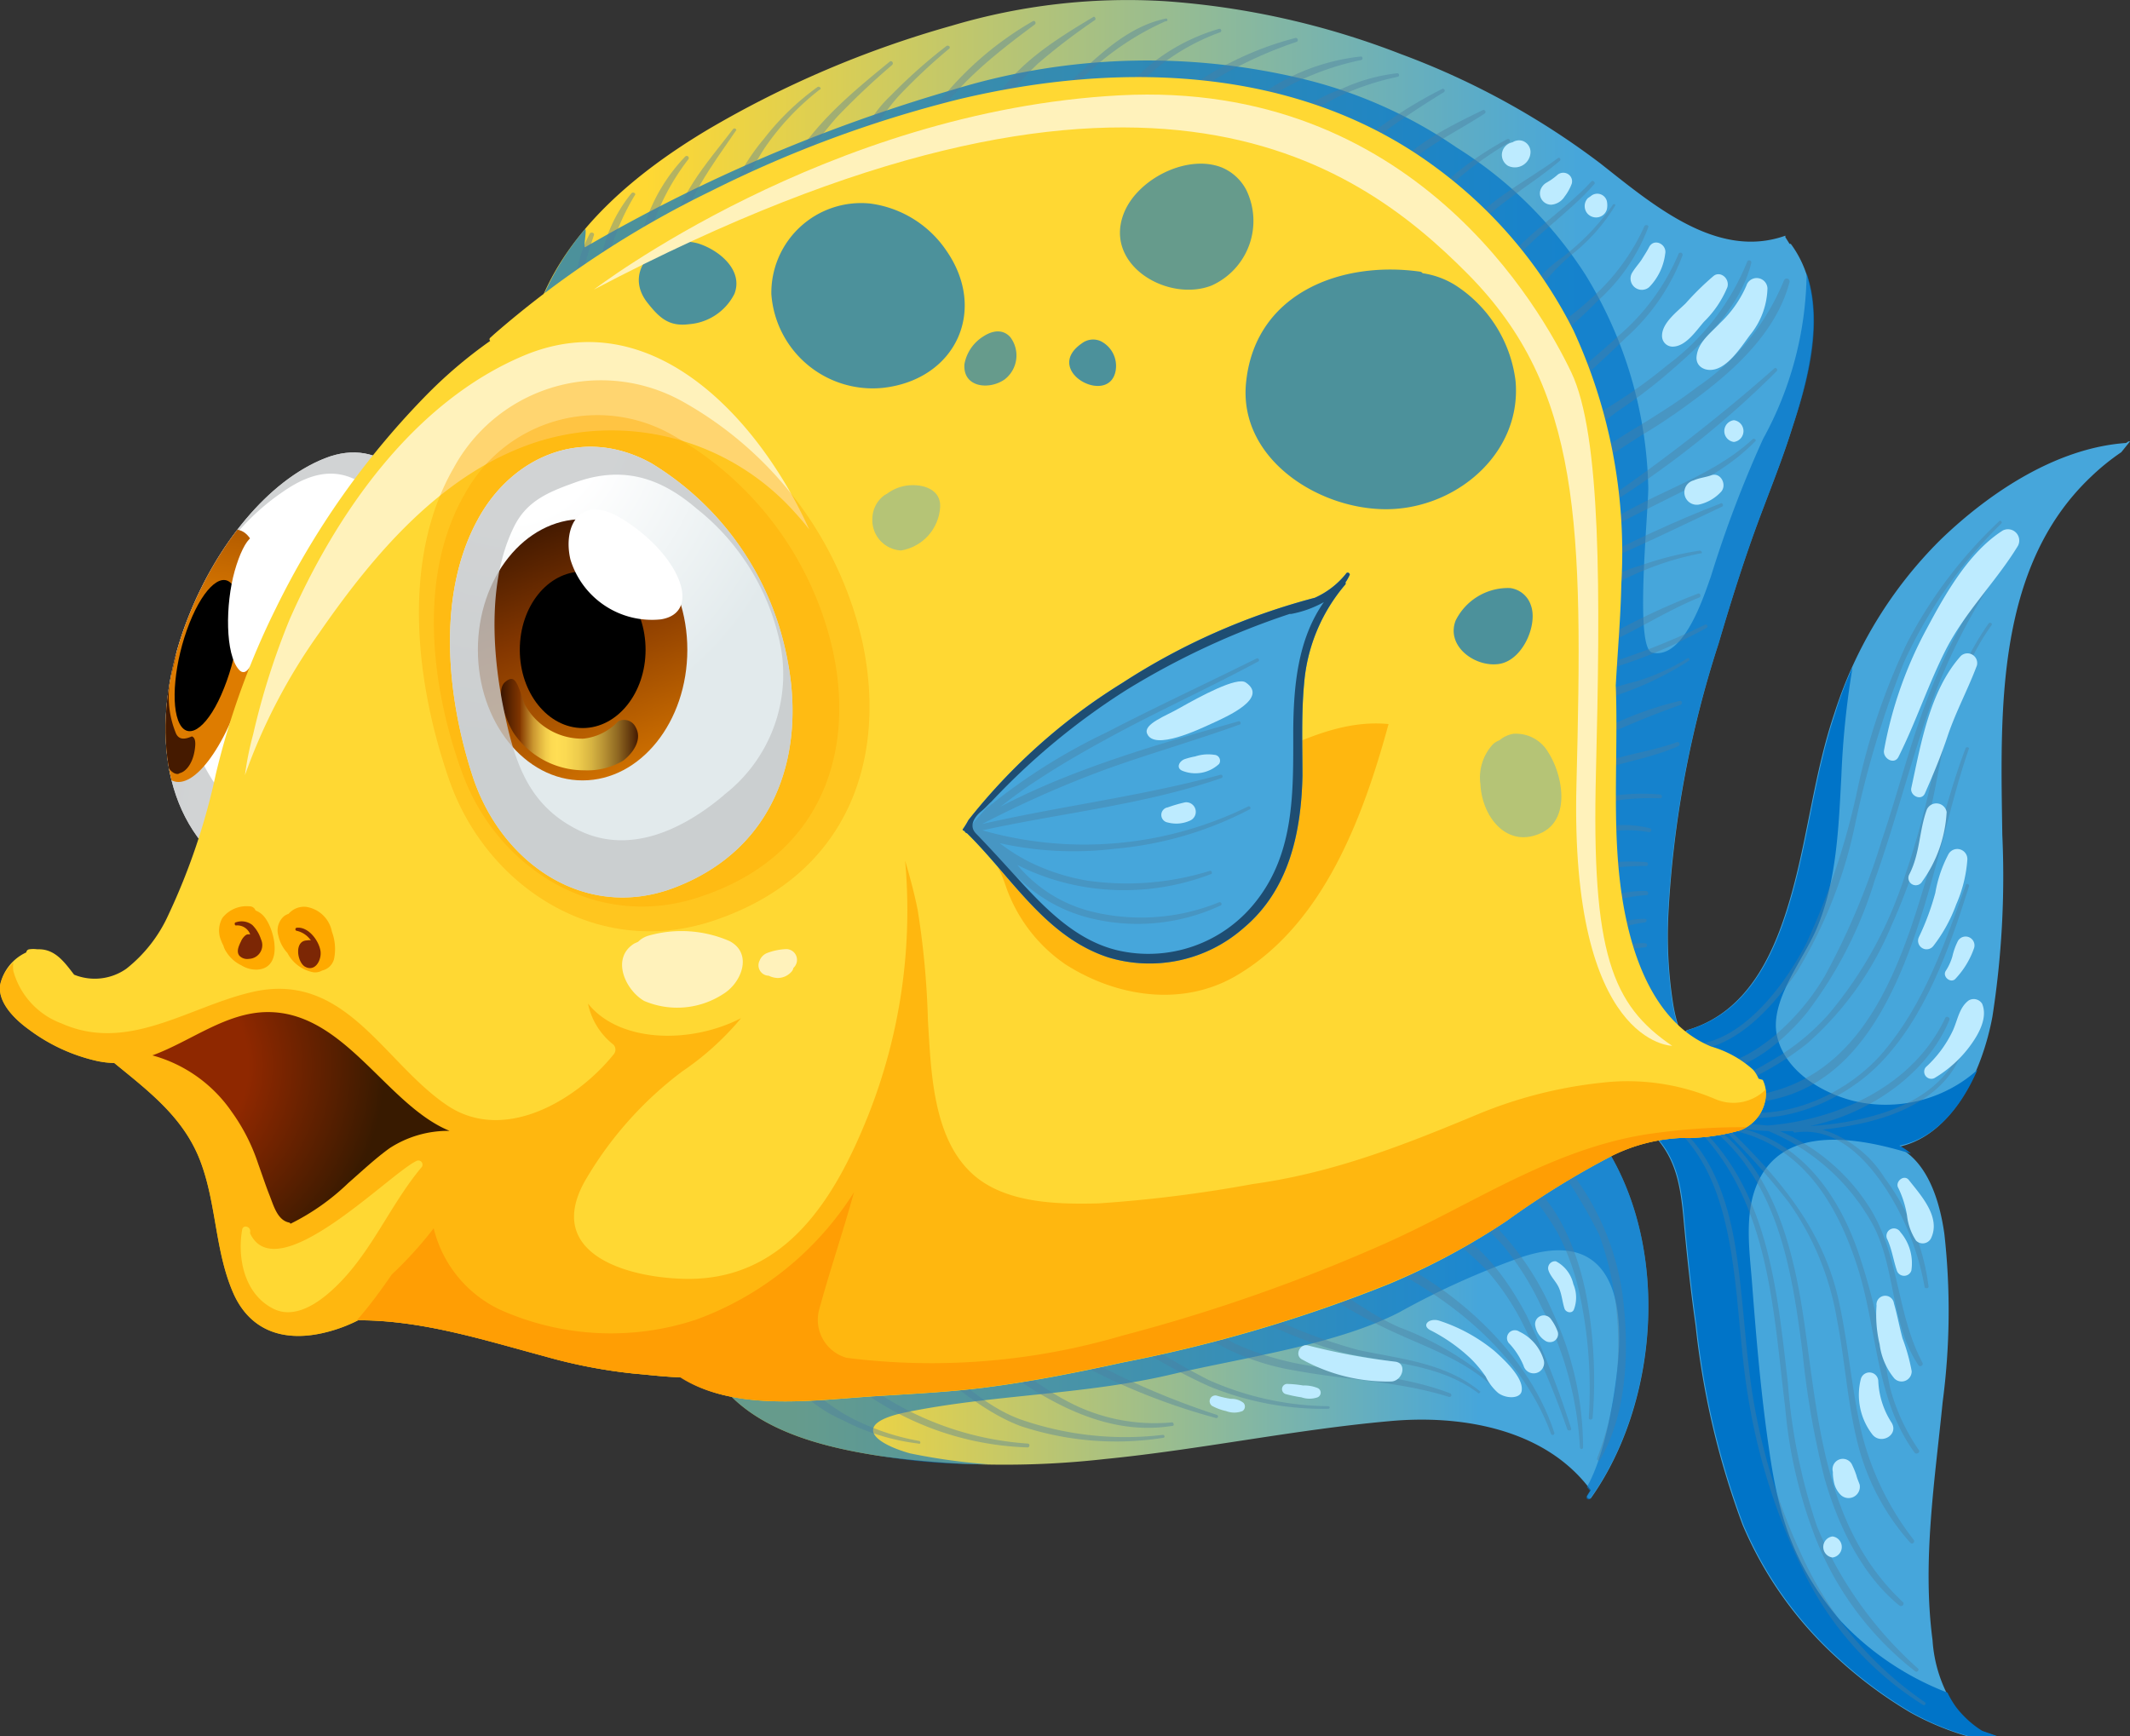 <svg xmlns="http://www.w3.org/2000/svg" 
	xmlns:xlink="http://www.w3.org/1999/xlink" viewBox="0 0 122.44 99.82">
	<rect x="0" y="0" width="122.44" height="99.82" fill="#333333" stroke="none"/>
	<defs>
		<style>.cls-1{fill:none;}.cls-2{isolation:isolate;}.cls-3{fill:url(#linear-gradient);}.cls-16,.cls-18,.cls-4{fill:#0074c8;}.cls-21,.cls-22,.cls-4{opacity:0.7;}.cls-24,.cls-27,.cls-29,.cls-5{opacity:0.4;}.cls-21,.cls-22,.cls-24,.cls-29,.cls-5,.cls-9{mix-blend-mode:multiply;}.cls-24,.cls-6{fill:#4a7da0;}.cls-7{fill:#bdebff;}.cls-8{fill:url(#linear-gradient-2);}.cls-9{fill:#c5c8c9;opacity:0.8;}.cls-10{clip-path:url(#clip-path);}.cls-11{fill:url(#linear-gradient-3);}.cls-12{mix-blend-mode:screen;}.cls-13{fill:url(#linear-gradient-4);}.cls-14{fill:#fff;}.cls-15{fill:url(#linear-gradient-5);}.cls-16{opacity:0.6;}.cls-17,.cls-27{fill:#46a6db;}.cls-19{fill:#ffd833;}.cls-20,.cls-21,.cls-29{fill:#fa0;}.cls-22{fill:#ff9300;}.cls-23{fill:url(#radial-gradient);}.cls-25{fill:#1e4d72;}.cls-26{fill:#7c2705;}.cls-28{fill:#fff2bb;}.cls-30{fill:url(#radial-gradient-2);}.cls-31{fill:url(#linear-gradient-6);}.cls-32{fill:url(#linear-gradient-7);}</style>
		<linearGradient id="linear-gradient" x1="30.49" y1="30.08" x2="104.28" y2="30.08" gradientUnits="userSpaceOnUse">
			<stop offset="0.09" stop-color="#ffd833"/>
			<stop offset="0.82" stop-color="#46a6db"/>
		</linearGradient>
		<linearGradient id="linear-gradient-2" x1="4100.32" y1="224.93" x2="4122.17" y2="224.93" gradientTransform="matrix(-0.67, -0.07, -0.13, 0.98, 2795.6, 89.38)" gradientUnits="userSpaceOnUse">
			<stop offset="0.3" stop-color="#fff"/>
			<stop offset="0.92" stop-color="#e2eaec"/>
		</linearGradient>
		<clipPath id="clip-path">
			<path class="cls-1" d="M12.57,49.47c3.14,2.84,7.2.62,9.4-3.82,2-4.07,3.66-9.53,3-14.11-.6-3.84-3-6.49-6.29-5.19s-6.23,5-7.85,9.12C8.86,40.43,8.85,46.13,12.57,49.47Z"/>
		</clipPath>
		<linearGradient id="linear-gradient-3" x1="3417.57" y1="-62.22" x2="3423.79" y2="-46.09" gradientTransform="matrix(0.33, 0.42, -0.54, 0.9, -1155.4, -1362.82)" gradientUnits="userSpaceOnUse">
			<stop offset="0" stop-color="#381400"/>
			<stop offset="0.39" stop-color="#843700"/>
			<stop offset="1" stop-color="#de7c00"/>
		</linearGradient>
		<linearGradient id="linear-gradient-4" x1="3416.54" y1="-51.09" x2="3425.25" y2="-51.09" gradientTransform="matrix(0.33, 0.42, -0.54, 0.9, -1155.4, -1362.82)" gradientUnits="userSpaceOnUse">
			<stop offset="0" stop-color="#381400"/>
			<stop offset="0.15" stop-color="#843700"/>
			<stop offset="0.15" stop-color="#8b4004"/>
			<stop offset="0.2" stop-color="#ae701d"/>
			<stop offset="0.24" stop-color="#cb9730"/>
			<stop offset="0.29" stop-color="#e2b640"/>
			<stop offset="0.33" stop-color="#f2cc4b"/>
			<stop offset="0.37" stop-color="#fcda52"/>
			<stop offset="0.41" stop-color="#ffde54"/>
			<stop offset="0.48" stop-color="#fad952"/>
			<stop offset="0.57" stop-color="#edcb4c"/>
			<stop offset="0.66" stop-color="#d7b442"/>
			<stop offset="0.75" stop-color="#b89334"/>
			<stop offset="0.85" stop-color="#906922"/>
			<stop offset="0.95" stop-color="#60360c"/>
			<stop offset="1" stop-color="#451a00"/>
		</linearGradient>
		<linearGradient id="linear-gradient-5" x1="40.83" y1="76.03" x2="94.75" y2="76.03" xlink:href="#linear-gradient"/>
		<radialGradient id="radial-gradient" cx="1775.11" cy="-2881.52" r="3.07" gradientTransform="translate(-7801.94 12740.03) scale(4.4 4.4)" gradientUnits="userSpaceOnUse">
			<stop offset="0.42" stop-color="#8f2800"/>
			<stop offset="1" stop-color="#381a00"/>
		</radialGradient>
		<radialGradient id="radial-gradient-2" cx="1699.77" cy="-3260.99" r="3.39" gradientTransform="translate(-9319.35 19622.44) scale(5.5 6.01)" xlink:href="#linear-gradient-2"/>
		<linearGradient id="linear-gradient-6" x1="30.43" y1="29.42" x2="36.82" y2="45.98" gradientTransform="matrix(1, 0, 0, 1, 0, 0)" xlink:href="#linear-gradient-3"/>
		<linearGradient id="linear-gradient-7" x1="28.76" y1="41.71" x2="36.68" y2="41.71" gradientTransform="matrix(1, 0, 0, 1, 0, 0)" xlink:href="#linear-gradient-4"/>
	</defs>
	<title>fish3</title>
	<g class="cls-2">
		<g id="Layer_2" data-name="Layer 2">
			<g id="Layer_2-2" data-name="Layer 2">
				<path class="cls-3" d="M95.87,60.16l1-.14a9.19,9.19,0,0,1-.72-2.49,25.16,25.16,0,0,1-.24-5.05A60.42,60.42,0,0,1,98.79,37c.68-2.31,1.4-4.62,2.23-6.88.68-1.84,1.42-3.65,2-5.51,1.06-3.24,2.15-7.58-.08-10.59l-.07,0,0,0-.24-.38,0-.09C98.73,14.94,95.08,11.83,92,9.4A44.59,44.59,0,0,0,80.53,3.11,46.26,46.26,0,0,0,67,.07,35.42,35.42,0,0,0,54.7,1.48a59.09,59.09,0,0,0-14.06,6c-4,2.4-8,5.67-9.67,10.12l-.41.29c-.15.11,0,.36.15.26l.21-.14a.12.12,0,0,0,.17,0,.4.4,0,0,0,0-.08C38.84,13,47.07,9,56,7,64.5,5.16,74.16,5.41,81.2,11.1c5.77,4.65,8,12.08,8.85,19.18a82.36,82.36,0,0,1,.4,11c-.08,3.74-.38,7.53.39,11.22A12.43,12.43,0,0,0,95.87,60.16Z"/>
				<path class="cls-4" d="M103.85,15.71a20.11,20.11,0,0,1-2.5,9.52,66.54,66.54,0,0,0-3,7.91c-.41,1.14-1.56,4.81-3.38,4.38-1-.24-.25-7.68-.22-9.43a24.36,24.36,0,0,0-3.63-12.32,23.78,23.78,0,0,0-7.39-7.29,26.74,26.74,0,0,0-8.54-3.87,38.11,38.11,0,0,0-20.38.54,94.54,94.54,0,0,0-21.17,9.06c-.13.07.1-.92,0-1.05A15.53,15.53,0,0,0,31,17.58l-.41.29c-.15.11,0,.36.15.26l.21-.14a.12.12,0,0,0,.17,0,.4.4,0,0,0,0-.08C38.84,13,47.07,9,56,7,64.5,5.16,74.16,5.41,81.2,11.1c5.77,4.65,8,12.08,8.85,19.18a82.36,82.36,0,0,1,.4,11c-.08,3.74-.38,7.53.39,11.22a12.43,12.43,0,0,0,5,7.67l1-.14a9.19,9.19,0,0,1-.72-2.49,25.16,25.16,0,0,1-.24-5.05A60.42,60.42,0,0,1,98.79,37c.68-2.31,1.4-4.62,2.23-6.88.68-1.84,1.42-3.65,2-5.51C103.93,21.95,104.83,18.53,103.85,15.71Z"/>
				<g class="cls-5">
					<path class="cls-6" d="M102.55,16.12a13.61,13.61,0,0,1-5,6.14c-1,.78-2.14,1.49-3.25,2.18a29.85,29.85,0,0,0-3,2c-.19.15,0,.44.25.33,1.11-.6,2.17-1.36,3.23-2s2.34-1.55,3.45-2.42c2-1.58,3.95-3.57,4.63-6.1A.11.11,0,0,0,102.55,16.12Z"/>
					<path class="cls-6" d="M102,21.18a102.08,102.08,0,0,1-9.63,7.52c-.17.12,0,.4.16.29a55,55,0,0,0,9.61-7.66C102.21,21.24,102.07,21.1,102,21.18Z"/>
					<path class="cls-6" d="M100.75,25.25c-2.6,2.4-6.15,3.14-8.93,5.22-.16.12,0,.4.17.28,2.89-1.86,6.45-2.86,8.9-5.37C101,25.3,100.83,25.17,100.75,25.25Z"/>
					<path class="cls-6" d="M98.93,28.94c-2.63,1-5.25,2.26-7.79,3.52-.13.06,0,.27.09.22,2.63-1.08,5.21-2.35,7.78-3.56C99.1,29.06,99,28.89,98.93,28.94Z"/>
					<path class="cls-6" d="M97.69,31.66a18.79,18.79,0,0,0-3.43.87A6.23,6.23,0,0,0,91.63,34c-.09.11,0,.3.16.21a17,17,0,0,1,6-2.4C97.88,31.83,97.82,31.64,97.69,31.66Z"/>
					<path class="cls-6" d="M97.61,34.13a39,39,0,0,0-6,2.9c-.13.07,0,.3.1.25,2.06-.82,3.93-2.1,6-2.94C97.79,34.28,97.74,34.08,97.61,34.13Z"/>
					<path class="cls-6" d="M98,35.92a38.6,38.6,0,0,1-6.53,2.5.15.15,0,0,0,.09.3,27.82,27.82,0,0,0,6.54-2.62A.1.1,0,0,0,98,35.92Z"/>
					<path class="cls-6" d="M97,37.85a12.13,12.13,0,0,1-3,1.34,16.85,16.85,0,0,0-2.87,1,.14.14,0,0,0,.11.25A18.06,18.06,0,0,0,97.07,38C97.17,37.95,97.08,37.78,97,37.85Z"/>
					<path class="cls-6" d="M96.55,40.3a19.79,19.79,0,0,0-5.26,2.09.16.16,0,0,0,.16.28,52,52,0,0,1,5.15-2.14C96.74,40.47,96.69,40.25,96.55,40.3Z"/>
					<path class="cls-6" d="M96.37,42.68c-1.63.59-3.42.74-5,1.47-.17.08,0,.37.12.3,1.62-.62,3.39-.83,5-1.56A.11.11,0,0,0,96.37,42.68Z"/>
					<path class="cls-6" d="M95.43,45.68a11.82,11.82,0,0,0-4.28.41c-.17.06-.1.34.08.29a13.75,13.75,0,0,1,4.2-.48C95.57,45.91,95.57,45.69,95.43,45.68Z"/>
					<path class="cls-6" d="M94.84,47.62a6.15,6.15,0,0,0-4,.35c-.13.06,0,.28.11.24a7.3,7.3,0,0,1,3.81-.37C94.92,47.88,95,47.66,94.84,47.62Z"/>
					<path class="cls-6" d="M94.63,49.57a10.28,10.28,0,0,0-3.92.42.14.14,0,0,0,.07.27,15.65,15.65,0,0,1,3.85-.47C94.77,49.79,94.77,49.58,94.63,49.57Z"/>
					<path class="cls-6" d="M94.63,51.23a6,6,0,0,0-3.15.8c-.13.07,0,.3.1.25a7.9,7.9,0,0,1,3.05-.81C94.79,51.47,94.78,51.25,94.63,51.23Z"/>
					<path class="cls-6" d="M94.54,52.83a4.38,4.38,0,0,0-2.55.81c-.11.1,0,.26.14.2a6.29,6.29,0,0,1,2.41-.8C94.69,53,94.69,52.81,94.54,52.83Z"/>
					<path class="cls-6" d="M94.54,54.23a3.24,3.24,0,0,0-2.12.65c-.12.1,0,.27.16.2a4.14,4.14,0,0,1,2-.61A.12.12,0,1,0,94.54,54.23Z"/>
					<path class="cls-6" d="M100.43,15.06A13.84,13.84,0,0,1,95.84,21a28.55,28.55,0,0,1-3.17,2.28c-.49.31-1,.62-1.5.9a5,5,0,0,0-1.17.67.18.18,0,0,0,.13.31,7.69,7.69,0,0,0,2.79-1.47,28.78,28.78,0,0,0,3.19-2.43c1.87-1.61,3.95-3.67,4.56-6.14A.12.12,0,0,0,100.43,15.06Z"/>
					<path class="cls-6" d="M96.48,14.62A12.69,12.69,0,0,1,93,19.34c-.68.64-1.41,1.23-2.1,1.86-.38.35-.76.7-1.16,1a3.65,3.65,0,0,0-.36.45.17.17,0,0,0-.27.1.85.85,0,0,0,0,.34c0,.16.22.18.34.13a.84.84,0,0,0,.32-.33A10.46,10.46,0,0,1,91,21.73c.83-.77,1.67-1.53,2.47-2.32a12.06,12.06,0,0,0,3.25-4.73A.1.1,0,0,0,96.48,14.62Z"/>
					<path class="cls-6" d="M94.53,13a12.24,12.24,0,0,1-3.15,4.23c-1.07,1-2.42,1.82-3.42,2.9-.14.16,0,.44.24.31a28.46,28.46,0,0,0,3.63-3.13,10.84,10.84,0,0,0,2.92-4.25C94.79,12.94,94.58,12.9,94.53,13Z"/>
					<path class="cls-6" d="M92.71,11.78a13.64,13.64,0,0,1-3,3.09,6.55,6.55,0,0,0-2.25,2.73c0,.14.15.21.24.09a13.84,13.84,0,0,1,2.58-3,10.6,10.6,0,0,0,2.58-2.89A.08.08,0,0,0,92.71,11.78Z"/>
					<path class="cls-6" d="M91.48,10.43c-1.59,1.74-3.69,2.92-5.11,4.83-.12.17.17.34.3.17,1.42-1.86,3.45-3.09,5-4.87C91.69,10.47,91.56,10.34,91.48,10.43Z"/>
					<path class="cls-6" d="M89.56,9.09c-1.93,1.43-4.33,2.51-5.67,4.58-.13.2.18.38.32.19,1.44-2,3.63-3.05,5.46-4.62C89.75,9.17,89.64,9,89.56,9.09Z"/>
					<path class="cls-6" d="M86.64,8A18.63,18.63,0,0,0,82,11.52c-.16.16.1.41.25.25A19.77,19.77,0,0,1,86.74,8.2.1.1,0,1,0,86.64,8Z"/>
					<path class="cls-6" d="M85.22,6.34c-2.05,1-4.29,2.09-5.66,4-.15.21.17.39.33.19,1.42-1.87,3.52-2.73,5.45-4A.11.11,0,0,0,85.22,6.34Z"/>
					<path class="cls-6" d="M82.93,5.1A25.37,25.37,0,0,0,78,8.34c-.15.13.05.39.21.27A49.57,49.57,0,0,1,83,5.3.11.11,0,0,0,82.93,5.1Z"/>
					<path class="cls-6" d="M80.34,4.21a10.26,10.26,0,0,0-3.19.89,9.78,9.78,0,0,0-2.94,1.65c-.15.14,0,.37.22.27.89-.5,1.7-1.08,2.63-1.52a15.37,15.37,0,0,1,3.31-1.09A.11.11,0,0,0,80.34,4.21Z"/>
					<path class="cls-6" d="M78.22,3.25a12.09,12.09,0,0,0-6.3,2.62.18.18,0,0,0,.22.29,15.68,15.68,0,0,1,6.11-2.71C78.36,3.43,78.34,3.23,78.22,3.25Z"/>
					<path class="cls-6" d="M74.48,2.18a18.37,18.37,0,0,0-6.63,3.24c-.16.14.06.43.23.3A24.26,24.26,0,0,1,74.55,2.4.12.12,0,0,0,74.48,2.18Z"/>
					<path class="cls-6" d="M70.07,1.66a11.26,11.26,0,0,0-5.49,3.58c-.17.19.11.47.27.28a12.57,12.57,0,0,1,5.28-3.66A.1.1,0,0,0,70.07,1.66Z"/>
					<path class="cls-6" d="M67,1.07c-2.3.49-4,2.28-5.68,3.82-.18.16.1.45.28.27A16,16,0,0,1,67,1.22.08.08,0,1,0,67,1.07Z"/>
					<path class="cls-6" d="M62.81,1C60.73,2.24,58.07,3.88,57,6.16c-.09.18.15.4.29.22a21.09,21.09,0,0,1,2.36-2.71,36.1,36.1,0,0,1,3.31-2.53C63,1.07,62.93.89,62.81,1Z"/>
					<path class="cls-6" d="M59.37,1.22a18.92,18.92,0,0,0-6.48,6.16.21.21,0,0,0,.36.21C54.8,5,57.07,3.2,59.48,1.41,59.59,1.33,59.49,1.15,59.37,1.22Z"/>
					<path class="cls-6" d="M54.4,2.65a30.59,30.59,0,0,0-3.19,2.84,7.19,7.19,0,0,0-2,3.29c0,.18.22.31.31.13a12.32,12.32,0,0,1,2.13-3.38A33.38,33.38,0,0,1,54.56,2.8C54.67,2.71,54.52,2.57,54.4,2.65Z"/>
					<path class="cls-6" d="M51.15,3.54c-2.28,1.86-4.89,4-6.09,6.78a.18.18,0,0,0,.32.18,25.83,25.83,0,0,1,2.73-3.77,42.61,42.61,0,0,1,3.18-3C51.39,3.6,51.24,3.46,51.15,3.54Z"/>
					<path class="cls-6" d="M47,5a14.83,14.83,0,0,0-3.1,3,11.67,11.67,0,0,0-2.21,4,.17.17,0,0,0,.32.13c.7-1.23,1.2-2.52,2-3.7a14.87,14.87,0,0,1,3.11-3.28C47.25,5.11,47.12,4.94,47,5Z"/>
					<path class="cls-6" d="M42.14,7.42c-1.53,2-3.38,4-3.65,6.61,0,.22.35.27.39,0,.54-2.54,2-4.44,3.43-6.53C42.38,7.45,42.22,7.32,42.14,7.42Z"/>
					<path class="cls-6" d="M39.39,9a10.16,10.16,0,0,0-2.75,5.82c0,.21.32.26.37.05a13.32,13.32,0,0,1,2.55-5.7A.12.12,0,0,0,39.39,9Z"/>
					<path class="cls-6" d="M36.3,11.11a8.36,8.36,0,0,0-1.85,4.5c0,.19.28.22.34,0a13.64,13.64,0,0,1,1.71-4.4C36.58,11.15,36.4,11,36.3,11.11Z"/>
					<path class="cls-6" d="M33.89,13.46a6.93,6.93,0,0,0-.82,3.24.15.15,0,0,0,.3,0c.11-.52.14-1.05.28-1.58s.32-1.07.49-1.6C34.19,13.37,33.94,13.31,33.89,13.46Z"/>
				</g>
				<path class="cls-7" d="M100.39,16.42a6.5,6.5,0,0,1-1.51,2.15c-.55.59-1.31,1.12-1.36,2,0,.52.48.75.92.69.89-.11,1.65-1.32,2.16-2a4.41,4.41,0,0,0,1-2.69A.62.62,0,0,0,100.39,16.42Z"/>
				<path class="cls-7" d="M98.51,15.86a16.22,16.22,0,0,0-1.61,1.58c-.5.49-1.38,1.14-1.36,1.89a.61.61,0,0,0,.6.6c.76,0,1.34-.89,1.81-1.43a5.94,5.94,0,0,0,1.35-2C99.43,16,98.89,15.57,98.51,15.86Z"/>
				<path class="cls-7" d="M94.8,14.2c-.12.24-.27.46-.41.69s-.43.54-.59.83a.65.65,0,0,0,1,.79,3.32,3.32,0,0,0,.92-1.91C95.84,14.06,95.1,13.66,94.8,14.2Z"/>
				<path class="cls-7" d="M90.12,10a.52.52,0,0,0-.61.07,3.51,3.51,0,0,1-.38.29l-.21.13a.78.78,0,0,0-.38.47.65.65,0,0,0,.62.81,1,1,0,0,0,.78-.47,2.81,2.81,0,0,0,.41-.74A.49.49,0,0,0,90.12,10Z"/>
				<path class="cls-7" d="M92.37,11.57a.57.57,0,0,0-.93-.29h0l-.16.11a.66.66,0,0,0,0,.92.67.67,0,0,0,.64.17.64.64,0,0,0,.45-.45A1.14,1.14,0,0,0,92.37,11.57Z"/>
				<path class="cls-7" d="M98.36,27.33c-.34.12-.7.15-1,.29A.71.71,0,1,0,97.71,29a2.46,2.46,0,0,0,1.21-.71C99.3,27.9,98.92,27.12,98.36,27.33Z"/>
				<path class="cls-7" d="M99.67,24.16a.63.63,0,0,0,0,1.25A.63.63,0,0,0,99.67,24.16Z"/>
				<path class="cls-7" d="M87.49,8.09a.68.68,0,0,0-.54.09.78.78,0,0,0-.41.22.73.73,0,0,0,.14,1.13.9.9,0,0,0,1.3-.8A.68.68,0,0,0,87.49,8.09Z"/>
				<path class="cls-8" d="M12.57,49.47c3.14,2.84,7.2.62,9.4-3.82,2-4.07,3.66-9.53,3-14.11-.6-3.84-3-6.49-6.29-5.19s-6.23,5-7.85,9.12C8.86,40.43,8.85,46.13,12.57,49.47Z"/>
				<path class="cls-9" d="M12.57,49.47c3.14,2.84,7.2.62,9.4-3.82,2-4.07,3.66-9.53,3-14.11-.6-3.84-3-6.49-6.29-5.19s-6.23,5-7.85,9.12C8.86,40.43,8.85,46.13,12.57,49.47ZM11.2,34.83a13.38,13.38,0,0,1,5.07-6.56c1.81-1.26,3.44-1.47,5.08-.08a4.66,4.66,0,0,1,2,3.21c.41,3.08-.6,7-1.72,9.9S19.32,46.57,17,47.36s-4.2-1.18-5.41-3.62A10.83,10.83,0,0,1,11.2,34.83Z"/>
				<g class="cls-10">
					<path class="cls-11" d="M13.55,40.81C12.12,44.42,10.21,46,9.3,44.24s-.5-6,.94-9.65,3.33-5.15,4.26-3.43S15,37.19,13.55,40.81Z"/>
					<path d="M12.88,39.56c-.85,2.16-2,3.09-2.55,2.06s-.3-3.62.56-5.79,2-3.09,2.56-2.06S13.75,37.4,12.88,39.56Z"/>
					<g class="cls-12">
						<path class="cls-13" d="M10.34,44.45c.3-.07.72-.48.85-1.31.09-.55,0-.74-.16-.8-.31.13-.71.26-.91-.16a5.54,5.54,0,0,1-.25-3.48c.3-1.26.46-1.79.13-1.67s-.76,1.88-.89,2.81a7.26,7.26,0,0,0,.38,4c.2.37.45.68.75.66Z"/>
					</g>
					<path class="cls-14" d="M15.12,32.35c-.15-2.59-1.09-1.44-1.63.48s-.55,4.8.25,5.68S15.32,35.83,15.12,32.35Z"/>
				</g>
				<path class="cls-15" d="M92.64,65.86l.06,0a10.68,10.68,0,0,1-1.32.08c-1.54.74-3,1.56-4.54,2.37A46.55,46.55,0,0,1,80.52,71c-4.31,1.53-8.7,2.84-13.13,4C58.73,77.27,49.95,79,41,79a.16.16,0,0,0,0,.32l.22,0s0,0,0,0c2,2.88,6,3.87,9.28,4.38a51.29,51.29,0,0,0,13,.19c5.48-.54,10.89-1.69,16.38-2.18,4.07-.38,8.89.42,11.51,3.9a.18.18,0,0,0,.06.06l-.21.34a.13.13,0,0,0,.21.13C95.34,80.65,96,71.86,92.33,66Z"/>
				<path class="cls-16" d="M92.33,66l.31-.14.06,0a10.68,10.68,0,0,1-1.32.08c-1.54.74-3,1.56-4.54,2.37A46.55,46.55,0,0,1,80.52,71c-4.31,1.53-8.7,2.84-13.13,4C58.73,77.27,49.95,79,41,79a.16.16,0,0,0,0,.32l.22,0s0,0,0,0c2,2.88,6,3.87,9.28,4.38a36.34,36.34,0,0,0,6.3.49,35,35,0,0,1-4.5-.63c-2.15-.61-3.26-1.69-.36-2.33C57,80.17,62.33,80.22,67.44,79c4-.94,9.38-1.68,13-3.55a45.9,45.9,0,0,1,7-3.16c4.63-1.55,6,1.56,5.56,6.13-.19,1.86-.72,5.22-1.78,7.08l.12.15a.18.18,0,0,0,.06.06l-.21.34a.13.13,0,0,0,.21.13C95.34,80.65,96,71.86,92.33,66Z"/>
				<path class="cls-17" d="M122.32,25.4l-.11.07c-4,.28-7.85,2.85-10.66,5.56a24.57,24.57,0,0,0-6.11,10c-1.13,3.34-1.49,6.86-2.43,10.26s-2.45,6.88-6,7.93a.21.21,0,0,0-.15.2c0,.21,0,.43,0,.65a.18.18,0,0,0,0,.35,5.85,5.85,0,0,1-1.87,4.43c-.11-.07-.26.05-.19.16l-.19.16c-.17.12,0,.39.16.28l.28-.19c1.27,1.31,1.54,2.88,1.71,4.67.19,2.1.41,4.19.71,6.29a46.73,46.73,0,0,0,2.71,11.48,21.87,21.87,0,0,0,5.49,7.69,25,25,0,0,0,4.14,3.07,15.68,15.68,0,0,0,3.33,1.38h1.65l-.89-.31a5.72,5.72,0,0,1-1.52-1.35,8,8,0,0,1-1.29-3.87c-.6-4.55.13-9.15.58-13.69a40,40,0,0,0,.1-9.67c-.26-1.87-.95-4.15-2.68-5,3.24-.65,4.9-4.58,5.44-7.49A52.44,52.44,0,0,0,115.1,48c-.1-7-.44-15.35,5.1-20.59A13.17,13.17,0,0,1,121.94,26l.5-.62A.13.13,0,0,0,122.32,25.4Z"/>
				<path class="cls-18" d="M112.45,98.16a5.2,5.2,0,0,1-.5-.84,16.57,16.57,0,0,1-6.14-4.12c-2.61-3.06-3.54-5.8-4.11-9.82-.48-3.25-.75-6.51-1-9.79-.14-1.71-.41-3.72.25-5.38,1.42-3.62,5.83-2.83,8.9-1.88a3.26,3.26,0,0,0-.67-.46c2.15-.43,3.6-2.3,4.49-4.36a7.35,7.35,0,0,1-.74.59,7.94,7.94,0,0,1-6.46,1.18c-1.84-.49-3.87-1.73-4.32-3.71s1.45-4.31,2.23-6.07c1.21-2.76,1.31-5.95,1.47-8.92a49.93,49.93,0,0,1,.64-6.21c-.39.87-.73,1.75-1,2.65-1.13,3.34-1.49,6.86-2.43,10.26s-2.45,6.88-6,7.93a.21.21,0,0,0-.15.2c0,.21,0,.43,0,.65a.18.18,0,0,0,0,.35,5.85,5.85,0,0,1-1.87,4.43c-.11-.07-.26.05-.19.16l-.19.16c-.17.12,0,.39.16.28l.28-.19c1.27,1.31,1.54,2.88,1.71,4.67.19,2.1.41,4.19.71,6.29a46.73,46.73,0,0,0,2.71,11.48,21.87,21.87,0,0,0,5.49,7.69,25,25,0,0,0,4.14,3.07,15.68,15.68,0,0,0,3.33,1.38h1.65l-.89-.31A5.72,5.72,0,0,1,112.45,98.16Z"/>
				<g class="cls-5">
					<path class="cls-6" d="M103.84,58.26a24.11,24.11,0,0,0,3.92-7.63c1.07-3,1.87-6.08,2.88-9.1a35.16,35.16,0,0,1,4.55-9.12c.09-.12-.11-.23-.19-.11a34.24,34.24,0,0,0-4.1,7.6c-1.08,2.74-1.78,5.63-2.73,8.42a41.62,41.62,0,0,1-3.27,7.79,13.49,13.49,0,0,1-2.8,3.36c-1.19,1-3,2.18-4.62,1.61a2.72,2.72,0,0,1-.09.37C99.81,62.23,102.4,60,103.84,58.26Z"/>
					<path class="cls-6" d="M103.26,55.93a26.72,26.72,0,0,0,3.41-8.68,56.83,56.83,0,0,1,2.77-9.16,26.72,26.72,0,0,1,5.61-8,.09.09,0,0,0-.12-.13,26.27,26.27,0,0,0-5.3,7,37.51,37.51,0,0,0-2.83,8.31,42,42,0,0,1-2.93,8.89c-1.16,2.29-3.53,5.58-6.35,5.88,0,.12,0,.24,0,.35C100,60.05,101.93,57.83,103.26,55.93Z"/>
					<path class="cls-6" d="M100.39,62.14A17.28,17.28,0,0,0,103.88,60a18.46,18.46,0,0,0,4.83-6.74,36.7,36.7,0,0,0,2.61-8.37c.61-3.13,1.25-6.3,3.16-8.94.08-.11-.1-.2-.17-.1a17.74,17.74,0,0,0-2.94,7.29,51.12,51.12,0,0,1-2.16,8.06,23.32,23.32,0,0,1-4.1,7.12A13,13,0,0,1,102,60.88c-1.48.87-3,1.8-4.72,1.13,0,.11-.08.24-.12.36A3.92,3.92,0,0,0,100.39,62.14Z"/>
					<path class="cls-6" d="M113,43c-2.85,7.33-3.47,20.1-13.91,20.11a.14.14,0,0,0,0,.29c10.51.77,11.59-13.27,14.09-20.35C113.23,43,113.06,42.92,113,43Z"/>
					<path class="cls-6" d="M112.55,60.65c-1.18,2.41-3.86,3.39-6.34,3.84a17.4,17.4,0,0,1-2.15.25c3.39-.7,6.74-3,8-6.11.05-.14-.18-.24-.24-.1-1.82,3.88-6.14,5.86-10.21,6.18a23.83,23.83,0,0,1-2.89-.4l-.23-.21a.09.09,0,1,0-.12.12l0,0-.07,0a.14.14,0,0,0-.07.27l.58.19a41.55,41.55,0,0,1,4,4.43,16.25,16.25,0,0,1,2.77,6.67c.48,2.42.61,4.91,1.23,7.3a13.5,13.5,0,0,0,3,5.62c.09.11.29,0,.2-.16a16.45,16.45,0,0,1-3-6.18c-.58-2.51-.76-5.09-1.32-7.61-.93-4.17-3.51-7.12-6.48-10a7.86,7.86,0,0,0,.79.15c-.09,0-.13.16,0,.19,3.79,1,5.72,4.37,6.82,7.9s1,7.45,3.23,10.52c.1.15.36,0,.25-.14a11.47,11.47,0,0,1-1.62-3.46c-.21-.88-.33-1.79-.51-2.67a36.42,36.42,0,0,0-1.39-5.36c-1.13-3.19-3.19-6.11-6.63-7a11.27,11.27,0,0,0,1.5.15,12.21,12.21,0,0,1,6,5.37c1.35,2.53,1,5.7,2.64,8.11a.14.14,0,0,0,.23-.14c-1.5-2.8-1.33-6.13-3-8.86a11.43,11.43,0,0,0-5.19-4.47h.74a.11.11,0,0,0,.11.08c2.35-.37,4.09,1.49,5.26,3.28a15.23,15.23,0,0,1,2.19,5.58c0,.13.25.1.23,0a13.17,13.17,0,0,0-2.51-6.23,6.53,6.53,0,0,0-3.57-2.8c.57-.07,1.14-.14,1.68-.25,2.44-.44,5.24-1.55,6.23-4C112.77,60.63,112.6,60.55,112.55,60.65Z"/>
					<path class="cls-6" d="M113,50.89c-1.2,3.34-2.39,6.81-4.72,9.57-2.48,2.94-7.32,4.77-10.83,2.52-.15-.1-.28.13-.14.23,3.39,2.26,8.14.62,10.76-2.07s4-6.64,5.12-10.19C113.21,50.81,113,50.77,113,50.89Z"/>
					<path class="cls-6" d="M110.65,97.87a20.5,20.5,0,0,1-7.09-8.47,34.8,34.8,0,0,1-2.88-9.63c-.41-2.84-.5-5.71-1-8.53-.46-2.45-1.34-5-3.38-6.63-.09-.07-.22.05-.13.14,2.17,1.9,2.95,4.76,3.38,7.5s.5,5.64,1,8.44a35.37,35.37,0,0,0,3,9.4,18.65,18.65,0,0,0,7,7.94C110.66,98.08,110.75,97.93,110.65,97.87Z"/>
					<path class="cls-6" d="M110.25,95.93a22.4,22.4,0,0,1-5.8-8.16,33.64,33.64,0,0,1-1.68-8.28c-.61-5.24-1.1-11.11-5.26-14.87-.08-.06-.19,0-.12.12,4.33,4.24,4.53,10.55,5.23,16.2a27.19,27.19,0,0,0,1.78,7.58,18.16,18.16,0,0,0,5.7,7.58C110.22,96.17,110.34,96,110.25,95.93Z"/>
					<path class="cls-6" d="M109.38,92.11C105,88,104.55,82,103.77,76.43c-.65-4.68-1.84-9.84-6.27-12.35a.07.07,0,0,0-.08.12c4.69,3,5.55,8.5,6.2,13.6a50.46,50.46,0,0,0,1.23,7.08c.74,2.68,2.13,5.65,4.33,7.43C109.32,92.42,109.52,92.23,109.38,92.11Z"/>
				</g>
				<g class="cls-5">
					<path class="cls-6" d="M93.36,75.25a15,15,0,0,0-3.71-8.67.18.18,0,0,0-.28.21A29.37,29.37,0,0,1,91.93,71a18.47,18.47,0,0,1-.12,12.84c-.05.11.11.2.17.09C93.44,81.42,93.63,78.11,93.36,75.25Z"/>
					<path class="cls-6" d="M91.15,74.3c-.47-2.26-1.48-4.94-3.35-6.42a.2.2,0,0,0-.27.28,15.4,15.4,0,0,1,2,2.71,14,14,0,0,1,1.27,3.51,26,26,0,0,1,.53,7.14c0,.13.2.13.22,0A26.64,26.64,0,0,0,91.15,74.3Z"/>
					<path class="cls-6" d="M90.31,82.12a49.28,49.28,0,0,0-2.53-6.43c-1-1.93-2.52-4.1-4.52-5.1-.19-.1-.42.16-.24.31A22.16,22.16,0,0,1,85.43,73a14.49,14.49,0,0,1,2,2.91,48.23,48.23,0,0,1,2.67,6.29C90.18,82.29,90.36,82.24,90.31,82.12Z"/>
					<path class="cls-6" d="M89.35,82.38c-1.63-5-6.57-9.13-11.42-10.87-.24-.09-.41.31-.17.42,4.77,2,9.55,5.46,11.4,10.51C89.2,82.56,89.38,82.51,89.35,82.38Z"/>
					<path class="cls-6" d="M85.78,79.45A18.12,18.12,0,0,0,80.4,76.3c-2.23-1-4-2.62-6.14-3.76-.18-.1-.4.15-.23.3a27.82,27.82,0,0,0,5.6,3.52c2.06,1,4.27,1.68,6,3.2C85.74,79.64,85.86,79.52,85.78,79.45Z"/>
					<path class="cls-6" d="M85.08,80c-2-1.65-4.56-1.86-7-2.38A30.05,30.05,0,0,1,69.87,74c-.26-.14-.5.25-.24.4a30.21,30.21,0,0,0,7.53,3.36c2.67.62,5.53.62,7.82,2.34C85,80.17,85.15,80,85.08,80Z"/>
					<path class="cls-6" d="M83.36,80.11c-2.6-1-5.43-1.12-8.16-1.6A16.54,16.54,0,0,1,71,77.26a29.38,29.38,0,0,1-3.8-2.46c-.25-.17-.48.24-.24.41a29.22,29.22,0,0,0,3.54,2.33,14.13,14.13,0,0,0,4,1.27c2.94.55,5.92.6,8.8,1.51C83.43,80.34,83.48,80.16,83.36,80.11Z"/>
					<path class="cls-6" d="M76.36,80.85a17.21,17.21,0,0,1-6.89-1.51,36.77,36.77,0,0,1-5.78-3.65c-.25-.17-.47.23-.24.4a30.69,30.69,0,0,0,6.09,3.63A17.23,17.23,0,0,0,76.36,81,.07.07,0,0,0,76.36,80.85Z"/>
					<path class="cls-6" d="M69.95,81.35A45.45,45.45,0,0,1,59.8,76.58c-.24-.16-.46.22-.22.38A36.82,36.82,0,0,0,69.9,81.53.09.09,0,0,0,69.95,81.35Z"/>
					<path class="cls-6" d="M67.37,81.78a10.65,10.65,0,0,1-5.88-1.14c-1.74-.89-3.2-2.19-4.87-3.18-.25-.14-.43.21-.22.37,3.16,2.37,6.85,4.83,11,4.15C67.51,82,67.48,81.78,67.37,81.78Z"/>
					<path class="cls-6" d="M66.84,82.5a18.31,18.31,0,0,1-8.12-.87c-2.22-.78-3.88-2.63-5.8-3.92-.25-.16-.47.23-.23.39,2,1.35,3.67,3,5.94,3.88a17.45,17.45,0,0,0,8.23.69C67,82.66,66.94,82.49,66.84,82.5Z"/>
					<path class="cls-6" d="M59.08,83a17.74,17.74,0,0,1-10.7-4.54c-.21-.19-.53.12-.32.31a17.19,17.19,0,0,0,11,4.45C59.21,83.23,59.21,83,59.08,83Z"/>
					<path class="cls-6" d="M52.84,82.85a13.65,13.65,0,0,1-4.21-1.49,12.68,12.68,0,0,1-3.36-2.88c-.15-.17-.4.05-.3.24a7.89,7.89,0,0,0,3.49,2.94A12.69,12.69,0,0,0,52.8,83C52.92,83.06,52.94,82.87,52.84,82.85Z"/>
					<path class="cls-6" d="M89.25,75.44a16.63,16.63,0,0,0-5.13-6.6c-.23-.18-.57.13-.34.33a24.54,24.54,0,0,1,2.61,2.43,16.31,16.31,0,0,1,2.21,3.52,20,20,0,0,1,2.22,8.1.09.09,0,0,0,.18,0A18.45,18.45,0,0,0,89.25,75.44Z"/>
				</g>
				<path class="cls-19" d="M101.33,62.09l-.24-.07a2,2,0,0,0-.31-.51,6.16,6.16,0,0,0-2.42-1.34c-2.42-1-3.74-3.36-4.48-5.76-1.48-4.87-.81-10-1-15,.11-2,.28-3.91.32-5.84A30.5,30.5,0,0,0,90.45,19a26.22,26.22,0,0,0-7.91-9.37C74.65,3.77,64.35,3.5,55.11,5.71A68.73,68.73,0,0,0,40.84,11,56.67,56.67,0,0,0,28.4,19.22l-.22.2a.12.12,0,0,0,0,.18,26.57,26.57,0,0,0-3.8,3.25,47,47,0,0,0-8.51,12.1,44.73,44.73,0,0,0-3.46,9.54,37.34,37.34,0,0,1-2.73,8.11,8.29,8.29,0,0,1-2.42,3.1,3.16,3.16,0,0,1-3,.34c-.54-.7-1.07-1.45-2-1.46H2.14a1.58,1.58,0,0,0-.45,0,.2.2,0,0,0-.18.18A2.68,2.68,0,0,0,0,56.66c-.11,1.05.92,2,1.67,2.54A10.27,10.27,0,0,0,5.57,61a5.35,5.35,0,0,0,1,.12c2,1.64,4,3.14,4.95,5.65s.83,5.26,1.95,7.71c1,2.1,2.91,2.65,5.06,2.17a8.7,8.7,0,0,0,2.06-.74c3.7,0,7.18,1.12,10.72,2.07a30,30,0,0,0,5.17,1c.84.07,1.76.19,2.66.21,2.93,1.88,7.11,1.38,10.38,1.14,2.34-.17,4.68-.25,7-.54,2.69-.34,5.36-.87,8-1.45a84.14,84.14,0,0,0,15.33-4.52A40.07,40.07,0,0,0,86.6,70.2a48.65,48.65,0,0,1,6.11-3.77,9.94,9.94,0,0,1,3.89-1A11.85,11.85,0,0,0,100,65a2.3,2.3,0,0,0,1.51-2A1.79,1.79,0,0,0,101.33,62.09Z"/>
				<path class="cls-20" d="M15.19,52.71a1.19,1.19,0,0,0-.5-.36.36.36,0,0,0-.36-.24,1.76,1.76,0,0,0-1.54.66,1.46,1.46,0,0,0-.07,1.33,1.83,1.83,0,0,0,.12.26,1.16,1.16,0,0,0,.17.37,2.07,2.07,0,0,0,.86.77,1.62,1.62,0,0,0,.88.25C16.32,55.7,15.8,53.44,15.19,52.71Z"/>
				<path class="cls-20" d="M19.08,53.57a1.78,1.78,0,0,0-1.49-1.43,1.18,1.18,0,0,0-1,.4,1,1,0,0,0-.24.12A1.07,1.07,0,0,0,16,53.79a2.13,2.13,0,0,0,.52,1A2.14,2.14,0,0,0,18,55.9a.81.81,0,0,0,.52-.1.91.91,0,0,0,.69-.7A2.85,2.85,0,0,0,19.08,53.57Z"/>
				<path class="cls-21" d="M98.64,63.21A12.88,12.88,0,0,0,92,62.26,25.59,25.59,0,0,0,85.11,64C80.75,65.82,76.7,67.43,72,68.08a77.32,77.32,0,0,1-8.86,1.11c-2.38.06-5.44,0-7.3-1.75-2.24-2.1-2.32-5.92-2.5-8.78a48,48,0,0,0-.59-6.35c-.2-1-.45-1.9-.72-2.83A32,32,0,0,1,49.88,64.2c-1.86,4.63-4.66,9.31-10.26,9.33-3.4,0-8.38-1.37-6-5.62a21.17,21.17,0,0,1,5.6-6.31,16.2,16.2,0,0,0,3.38-3.06c-2.91,1.5-7,1.42-8.8-.84a4,4,0,0,0,1.46,2.36.42.42,0,0,1,0,.58c-2.1,2.6-6.25,5.11-9.53,2.93-3.67-2.45-5.86-7.75-11.2-6.54-3.66.83-7.15,3.53-11,1.81a4.49,4.49,0,0,1-2.76-3,1.5,1.5,0,0,1,0-.49A2.39,2.39,0,0,0,0,56.66c-.11,1.05.92,2,1.67,2.54A10.27,10.27,0,0,0,5.57,61a5.35,5.35,0,0,0,1,.12c2,1.64,4,3.14,4.95,5.65s.83,5.26,1.95,7.71c1,2.1,2.91,2.65,5.06,2.17a8.7,8.7,0,0,0,2.06-.74c3.7,0,7.18,1.12,10.72,2.07a30,30,0,0,0,5.17,1c.84.07,1.76.19,2.66.21,2.93,1.88,7.11,1.38,10.38,1.14,2.34-.17,4.68-.25,7-.54,2.69-.34,5.36-.87,8-1.45a84.14,84.14,0,0,0,15.33-4.52A40.07,40.07,0,0,0,86.6,70.2a48.65,48.65,0,0,1,6.11-3.77,9.94,9.94,0,0,1,3.89-1A11.85,11.85,0,0,0,100,65a2.3,2.3,0,0,0,1.51-2,1.25,1.25,0,0,0,0-.37A2.63,2.63,0,0,1,98.64,63.21Z"/>
				<path class="cls-22" d="M94.58,65.23c-5.48.89-9.9,4-14.88,6.23a99,99,0,0,1-15.21,5.34,38.78,38.78,0,0,1-15.82,1.27,2.27,2.27,0,0,1-1.58-2.78c.62-2.27,1.38-4.49,2-6.74A18,18,0,0,1,40,75.88a15.6,15.6,0,0,1-11.26-.58,7,7,0,0,1-3.81-4.68,22,22,0,0,1-2.41,2.66c-.62.9-1.27,1.8-2,2.62h0c3.7,0,7.18,1.12,10.72,2.07a30,30,0,0,0,5.17,1c.84.07,1.76.19,2.66.21,2.93,1.88,7.11,1.38,10.38,1.14,2.34-.17,4.68-.25,7-.54,2.69-.34,5.36-.87,8-1.45a84.14,84.14,0,0,0,15.33-4.52A40.07,40.07,0,0,0,86.6,70.2a48.65,48.65,0,0,1,6.11-3.77,9.94,9.94,0,0,1,3.89-1A11.85,11.85,0,0,0,100,65a2.47,2.47,0,0,0,.4-.19A36.8,36.8,0,0,0,94.58,65.23Z"/>
				<path class="cls-23" d="M8.76,60.68c2.2-.8,4.24-2.49,6.64-2.49,4.11,0,6.46,4.61,9.69,6.46a6.48,6.48,0,0,0,.75.37,6.17,6.17,0,0,0-3.45,1c-.83.6-1.59,1.32-2.37,2a13.18,13.18,0,0,1-3.32,2.34.12.12,0,0,0-.09-.07c-.67-.14-.89-1-1.11-1.55s-.44-1.22-.66-1.83a11,11,0,0,0-1.53-3A8.14,8.14,0,0,0,8.76,60.68Z"/>
				<path class="cls-21" d="M68.09,45.39c-3.91,1-8.3.78-11.94,2.69a8.13,8.13,0,0,1,1.66,2.85,9,9,0,0,0,3.44,4.52c2.93,1.87,6.72,2.47,9.83.64,5-2.94,7.28-9.11,8.74-14.46C75.68,41.23,72,44.4,68.09,45.39Z"/>
				<path class="cls-17" d="M77.41,32.94a4.8,4.8,0,0,1-1.83,1.43,38,38,0,0,0-11.07,4.9,34.1,34.1,0,0,0-8.84,7.88,5.07,5.07,0,0,1-.34.55.16.16,0,0,0,.12.08.19.19,0,0,0,.14.13c2.58,2.54,4.5,5.94,8.1,7.13a8.18,8.18,0,0,0,7.78-1.67c2.63-2.2,3.33-5.5,3.4-8.77,0-1.79-.07-3.57.1-5.36a10,10,0,0,1,2.37-5.64.12.12,0,0,0,0-.11,2.6,2.6,0,0,0,.25-.45A.12.12,0,0,0,77.41,32.94Z"/>
				<path class="cls-7" d="M71.61,39.24c-.5-.35-2.6.79-3.84,1.49-.72.42-2.07.9-1.83,1.45.4,1,3-.25,3.74-.59C70.58,41.18,72.93,40.13,71.61,39.24Z"/>
				<path class="cls-7" d="M69.81,43.4a2.38,2.38,0,0,0-1.1.09,4.49,4.49,0,0,0-.59.15c-.34.11-.55.54-.12.69a2,2,0,0,0,2.08-.41A.34.34,0,0,0,69.81,43.4Z"/>
				<path class="cls-7" d="M68.13,46.13a8,8,0,0,0-1,.29.44.44,0,0,0,0,.87,1.9,1.9,0,0,0,1.28-.11.55.55,0,0,0-.28-1.05Z"/>
				<path class="cls-24" d="M60.7,52.74a23.87,23.87,0,0,1-2.33-2.43,8.92,8.92,0,0,0,4,2.4,11.31,11.31,0,0,0,7.8-.65c.12-.07,0-.23-.1-.18a11.87,11.87,0,0,1-7.59.46,8.09,8.09,0,0,1-4-2.61A13.39,13.39,0,0,0,62.38,51a13.93,13.93,0,0,0,7.22-.74c.11,0,.07-.22-.05-.19a16.08,16.08,0,0,1-7.07.56,12.11,12.11,0,0,1-3.28-1.06,10.57,10.57,0,0,1-1.73-1.09,19.59,19.59,0,0,0,6.61.32,20.49,20.49,0,0,0,7.76-2.27c.11-.06,0-.21-.09-.16a21.37,21.37,0,0,1-15.28,1.37l0,0h0c4.57-1,9.3-1.47,13.73-3a.1.1,0,1,0-.06-.19c-4.51,1.23-9.14,1.79-13.69,2.83a61.6,61.6,0,0,1,7.1-3.14c2.55-.92,5.16-1.66,7.7-2.58.12,0,.07-.22-.05-.19-4.58,1.31-9.42,2.68-13.69,4.91.73-.56,1.46-1.11,2.25-1.61,1.29-.85,2.64-1.62,4-2.36,2.82-1.54,5.75-2.86,8.57-4.38.11-.06,0-.23-.1-.17-2.87,1.43-5.79,2.78-8.64,4.26a33.88,33.88,0,0,0-6.86,4.34c.24-.27.48-.52.73-.78a19.8,19.8,0,0,0-1.79,2C57.09,49.3,58.71,51.45,60.7,52.74Z"/>
				<path class="cls-25" d="M77.41,32.94a4.8,4.8,0,0,1-1.83,1.43,38,38,0,0,0-11.07,4.9,34.1,34.1,0,0,0-8.84,7.88,5.07,5.07,0,0,1-.34.55.16.16,0,0,0,.12.08.19.19,0,0,0,.14.13c2.58,2.54,4.5,5.94,8.1,7.13a8.18,8.18,0,0,0,7.78-1.67c2.63-2.2,3.33-5.5,3.4-8.77,0-1.79-.07-3.57.1-5.36a10,10,0,0,1,2.37-5.64.12.12,0,0,0,0-.11,2.6,2.6,0,0,0,.25-.45A.12.12,0,0,0,77.41,32.94ZM74.34,42c0,3.46.11,7-2.16,9.85a7.85,7.85,0,0,1-7.94,2.79c-2.23-.53-3.91-2.16-5.43-3.79-.91-1-1.81-2-2.72-2.94-.44-.47,0-1,.29-1.24s.4-.39.61-.58a39.9,39.9,0,0,1,7.76-6.42,44.68,44.68,0,0,1,9.38-4.37h.09a6.2,6.2,0,0,0,1.88-.68C74.6,36.75,74.36,39.44,74.34,42Z"/>
				<path class="cls-26" d="M15,54a2,2,0,0,0-.5-.82,1,1,0,0,0-.94-.15c-.1,0-.08.18,0,.18a.79.79,0,0,1,.82.51h-.12a.25.25,0,0,0-.15.06.9.9,0,0,0-.26.35c-.12.25-.28.58-.09.82a.62.62,0,0,0,.55.18A.79.79,0,0,0,15,54Z"/>
				<path class="cls-26" d="M18.42,54.66c-.1-.59-.69-1.38-1.35-1.32a.09.09,0,0,0,0,.18,1.36,1.36,0,0,1,.8.55.43.43,0,0,0-.21,0c-.74,0-.6,1.18-.16,1.49C18.11,55.94,18.51,55.18,18.42,54.66Z"/>
				<path class="cls-4" d="M54.4,14.41A6.27,6.27,0,0,0,50,11.7a5.16,5.16,0,0,0-5.66,5.21,5.84,5.84,0,0,0,6.42,5.39C54.93,21.83,56.79,17.85,54.4,14.41Z"/>
				<path class="cls-4" d="M40.14,14c-2.14-.6-4.46,1.46-2.92,3.41.68.86,1.23,1.38,2.39,1.23a3.19,3.19,0,0,0,2.61-1.75C42.74,15.53,41.34,14.38,40.14,14Z"/>
				<path class="cls-27" d="M52,27.94a2.46,2.46,0,0,0-1,.44l-.14.08a1.68,1.68,0,0,0-.71,1.29,1.75,1.75,0,0,0,1.64,1.9,2.69,2.69,0,0,0,2.25-2.47C54.12,28.06,52.89,27.77,52,27.94Z"/>
				<path class="cls-16" d="M58.08,19.39c-.33-.38-.87-.49-1.55-.05a2.38,2.38,0,0,0-1.09,1.59c-.11,1.37,1.46,1.51,2.33.87A1.74,1.74,0,0,0,58.08,19.39Z"/>
				<path class="cls-4" d="M63.24,19.6a1.07,1.07,0,0,0-1.05.14c-2.3,1.58,1.56,3.65,1.94,1.58A1.59,1.59,0,0,0,63.24,19.6Z"/>
				<path class="cls-16" d="M70.26,9.64c-2-.82-4.93.66-5.68,2.68-1.1,2.94,2.56,5.07,5.06,4.1a4.07,4.07,0,0,0,2-5.5A2.81,2.81,0,0,0,70.26,9.64Z"/>
				<path class="cls-4" d="M87.12,21.91a7.66,7.66,0,0,0-3.49-5.53,4.85,4.85,0,0,0-1.85-.67.24.24,0,0,0-.14-.09c-4.5-.64-9.43,1.2-10,6.27-.55,4.61,4.5,7.65,8.55,7.37C84,29,87.47,25.9,87.12,21.91Z"/>
				<path class="cls-4" d="M86.8,33.81a3.36,3.36,0,0,0-3.13,1.88c-.56,1.5,1.18,2.71,2.53,2.48S88.41,35.9,88,34.8A1.45,1.45,0,0,0,86.8,33.81Z"/>
				<path class="cls-27" d="M89,43.26a2.14,2.14,0,0,0-2-1.07,1.64,1.64,0,0,0-.8.37,1.27,1.27,0,0,0-.37.22,2.82,2.82,0,0,0-.73,2.31c.09,1.89,1.56,3.78,3.58,2.76C90.3,47,89.81,44.51,89,43.26Z"/>
				<path class="cls-28" d="M18.35,36.39c3.14-4.54,7.11-9.26,12.57-11a14.16,14.16,0,0,1,14.76,4.06c.29.32.57.64.84,1-2.79-6.19-8.93-13.15-16.42-10-6.34,2.67-10.77,9.07-13.45,15.16a42.2,42.2,0,0,0-2.1,6.62,17.64,17.64,0,0,0-.47,2.34A33.21,33.21,0,0,1,18.35,36.39Z"/>
				<path class="cls-28" d="M41.94,54.11a6.92,6.92,0,0,0-4.67-.31,1.39,1.39,0,0,0-.59.35l-.22.1c-1.35.84-.52,2.67.57,3.3a4.84,4.84,0,0,0,4.56-.41C42.64,56.49,43.28,54.82,41.94,54.11Z"/>
				<path class="cls-28" d="M45.22,54.57a3.38,3.38,0,0,0-1.11.22.76.76,0,0,0-.44.43v0a.6.6,0,0,0,.52.88,1.28,1.28,0,0,0,.49.13,1.05,1.05,0,0,0,.78-.32.49.49,0,0,0,.15-.26A.62.62,0,0,0,45.22,54.57Z"/>
				<path class="cls-19" d="M23.92,66.76c-1.63.81-8,7.39-9.54,4.16,0,0,0-.07,0-.09.05-.31-.41-.44-.46-.13-.29,1.66.14,3.71,1.78,4.54,1.09.56,2.27-.12,3.11-.82,2.39-2,3.46-4.95,5.4-7.28A.24.24,0,0,0,23.92,66.76Z"/>
				<path class="cls-28" d="M34.14,16.65S47.55,6.37,64.38,5.48,88.59,17.78,90.32,21.4,92,34.1,91.74,44.46s.93,13.33,4.38,15.67c0,0-5.88-.05-5.5-15s.3-22.77-6.25-29.38S65.3.25,34.14,16.65Z"/>
				<path class="cls-7" d="M115.13,30.5c-1.94,1.23-3.31,3.65-4.37,5.64a23.41,23.41,0,0,0-2.46,7c-.08.47.6.87.84.36,1-2,1.69-4.12,2.7-6.12,1.13-2.22,2.9-3.93,4.16-6A.65.65,0,0,0,115.13,30.5Z"/>
				<path class="cls-7" d="M112.71,37.72c-1.78,2-2.29,5.05-2.84,7.58-.1.44.57.78.78.32.48-1.09.93-2.17,1.31-3.31.47-1.4,1.17-2.68,1.68-4.05A.56.56,0,0,0,112.71,37.72Z"/>
				<path class="cls-7" d="M110.76,46.55c-.44,1.2-.39,2.52-1,3.71a.42.42,0,0,0,.73.43,7.55,7.55,0,0,0,1.41-4A.6.6,0,0,0,110.76,46.55Z"/>
				<path class="cls-7" d="M112,49.12a7.47,7.47,0,0,0-.75,2.21,14.67,14.67,0,0,1-.94,2.54.49.49,0,0,0,.84.5A8.83,8.83,0,0,0,112.45,52a7.76,7.76,0,0,0,.64-2.57A.58.58,0,0,0,112,49.12Z"/>
				<path class="cls-7" d="M112.55,54.1a3.83,3.83,0,0,0-.32.89,3.1,3.1,0,0,1-.38.83c-.22.34.31.76.57.44a4.9,4.9,0,0,0,1.06-1.76A.51.51,0,0,0,112.55,54.1Z"/>
				<path class="cls-7" d="M113.94,57.71a.57.57,0,0,0-.77-.19c-.56.41-.64,1.16-.93,1.77a6.76,6.76,0,0,1-1.54,2.07.41.41,0,0,0,.49.63,6.92,6.92,0,0,0,2.06-1.86C113.73,59.48,114.28,58.52,113.94,57.71Z"/>
				<path class="cls-7" d="M109.73,67.85c-.28-.36-.83.1-.6.47a5.74,5.74,0,0,1,.49,1.55,3.32,3.32,0,0,0,.52,1.46.54.54,0,0,0,.85-.11C111.6,70,110.42,68.73,109.73,67.85Z"/>
				<path class="cls-7" d="M109.24,70.84a.43.43,0,0,0-.74.44c.26.58.34,1.19.54,1.78a.44.44,0,0,0,.83,0A2.75,2.75,0,0,0,109.24,70.84Z"/>
				<path class="cls-7" d="M109.36,76.94c-.18-.67-.3-1.35-.49-2a.5.5,0,0,0-1,.13,7.28,7.28,0,0,0,.18,2.23,3.82,3.82,0,0,0,.84,1.95.58.58,0,0,0,1-.41A10.7,10.7,0,0,0,109.36,76.94Z"/>
				<path class="cls-7" d="M108.73,81.79a4.79,4.79,0,0,1-.76-2.38.51.51,0,0,0-1-.13,3.72,3.72,0,0,0,.64,3.17C108.09,83.11,109.18,82.51,108.73,81.79Z"/>
				<path class="cls-7" d="M106.9,85.36c-.09-.25-.14-.34-.19-.54a5.05,5.05,0,0,0-.27-.65.59.59,0,0,0-.67-.27.6.6,0,0,0-.41.73c0,.08,0,.09,0,0s0,.09,0,.13a3,3,0,0,0,.06.45,1.42,1.42,0,0,0,.39.74A.65.65,0,0,0,106.9,85.36Z"/>
				<path class="cls-7" d="M105.34,88.34a.61.61,0,0,0,0,1.21A.61.61,0,0,0,105.34,88.34Z"/>
				<path class="cls-7" d="M85.89,77.66a9.72,9.72,0,0,0-3.11-1.71c-.6-.22-1.11.24-.56.53a9.83,9.83,0,0,1,2.35,1.66,7.27,7.27,0,0,1,.83,1,2.91,2.91,0,0,0,.72.95c.46.34,1.23.33,1.34-.07C87.64,79.3,86.59,78.28,85.89,77.66Z"/>
				<path class="cls-7" d="M88.74,78.2a2.65,2.65,0,0,0-1.41-1.64.45.45,0,0,0-.55.71,4.34,4.34,0,0,1,.8,1.25A.6.6,0,0,0,88.74,78.2Z"/>
				<path class="cls-7" d="M89.55,76.59a2.74,2.74,0,0,0-.38-.72.5.5,0,0,0-.91.39,1.28,1.28,0,0,0,.6.85.51.51,0,0,0,.47,0A.47.47,0,0,0,89.55,76.59Z"/>
				<path class="cls-7" d="M90.44,73.83a1.94,1.94,0,0,0-1-1.31A.4.4,0,0,0,89,73c.11.39.46.68.62,1.06s.19.79.31,1.17c.07.23.43.32.54.07A1.94,1.94,0,0,0,90.44,73.83Z"/>
				<path class="cls-7" d="M80.2,78.29a37.31,37.31,0,0,1-5-.93c-.48-.13-.81.58-.34.81A10.15,10.15,0,0,0,80,79.43C80.64,79.37,80.9,78.38,80.2,78.29Z"/>
				<path class="cls-7" d="M75.75,79.81a2,2,0,0,0-.84-.15,6.26,6.26,0,0,0-.94-.09.3.3,0,0,0-.08.58,8,8,0,0,0,.92.19,1.41,1.41,0,0,0,.93,0A.29.29,0,0,0,75.75,79.81Z"/>
				<path class="cls-7" d="M71.48,80.66a1.08,1.08,0,0,0-.71-.23,6.08,6.08,0,0,1-.84-.19.33.33,0,0,0-.26.59,3,3,0,0,0,.81.3,1.3,1.3,0,0,0,.94,0A.31.31,0,0,0,71.48,80.66Z"/>
				<path class="cls-29" d="M49.57,36.89A21.2,21.2,0,0,0,39.21,23.07a9.63,9.63,0,0,0-13.14,3.85c-3,5.21-2.21,12.34-.22,18C28,51,34.35,55.16,41,52.94,48.85,50.32,51,43.53,49.57,36.89Z"/>
				<path class="cls-29" d="M47.85,37.3a19,19,0,0,0-9.31-12.35,8.68,8.68,0,0,0-11.81,3.43c-2.7,4.65-2,11-.18,16,1.95,5.46,7.64,9.18,13.61,7.21C47.23,49.3,49.19,43.24,47.85,37.3Z"/>
				<path class="cls-30" d="M45.25,37.87a16.86,16.86,0,0,0-7.8-11.23c-4-2.22-8.08-.33-10,3.26-2.34,4.29-1.78,10.12-.29,14.7,1.62,5,6.41,8.34,11.49,6.48C44.62,48.87,46.34,43.29,45.25,37.87Z"/>
				<ellipse class="cls-31" cx="33.49" cy="37.36" rx="6.02" ry="7.51"/>
				<path d="M37.11,37.36c0,2.49-1.62,4.5-3.61,4.5s-3.62-2-3.62-4.5,1.61-4.5,3.62-4.5S37.11,34.87,37.11,37.36Z"/>
				<g class="cls-12">
					<path class="cls-32" d="M35.84,43.72c.56-.43,1.1-1.21.7-1.91a.74.74,0,0,0-1-.34,3.23,3.23,0,0,1-2,1,3.74,3.74,0,0,1-3.39-2c-.42-1.2-.53-1.74-1.11-1.26s0,2.16.49,2.94a4.9,4.9,0,0,0,4.07,2.14,4.05,4.05,0,0,0,2.11-.49Z"/>
				</g>
				<path class="cls-14" d="M35.79,29.85c-2.45-1.52-3.45.4-3,2.32A4.9,4.9,0,0,0,38,35.61C40.4,35.21,39.08,31.9,35.79,29.85Z"/>
				<path class="cls-9" d="M45.25,37.87a16.86,16.86,0,0,0-7.8-11.23c-4-2.22-8.08-.33-10,3.26-2.34,4.29-1.78,10.12-.29,14.7,1.62,5,6.41,8.34,11.49,6.48C44.62,48.87,46.34,43.29,45.25,37.87Zm-3.64,7.85c-2.37,2-5.45,3.46-8.38,2s-3.7-4-4.34-7.27-.79-7.3.68-10.21c.77-1.52,2.09-2,3.66-2.56,2.63-.89,4.76-.2,6.81,1.56a13.39,13.39,0,0,1,4.83,7.9A8.76,8.76,0,0,1,41.61,45.71Z"/>
			</g>
		</g>
	</g>
</svg>